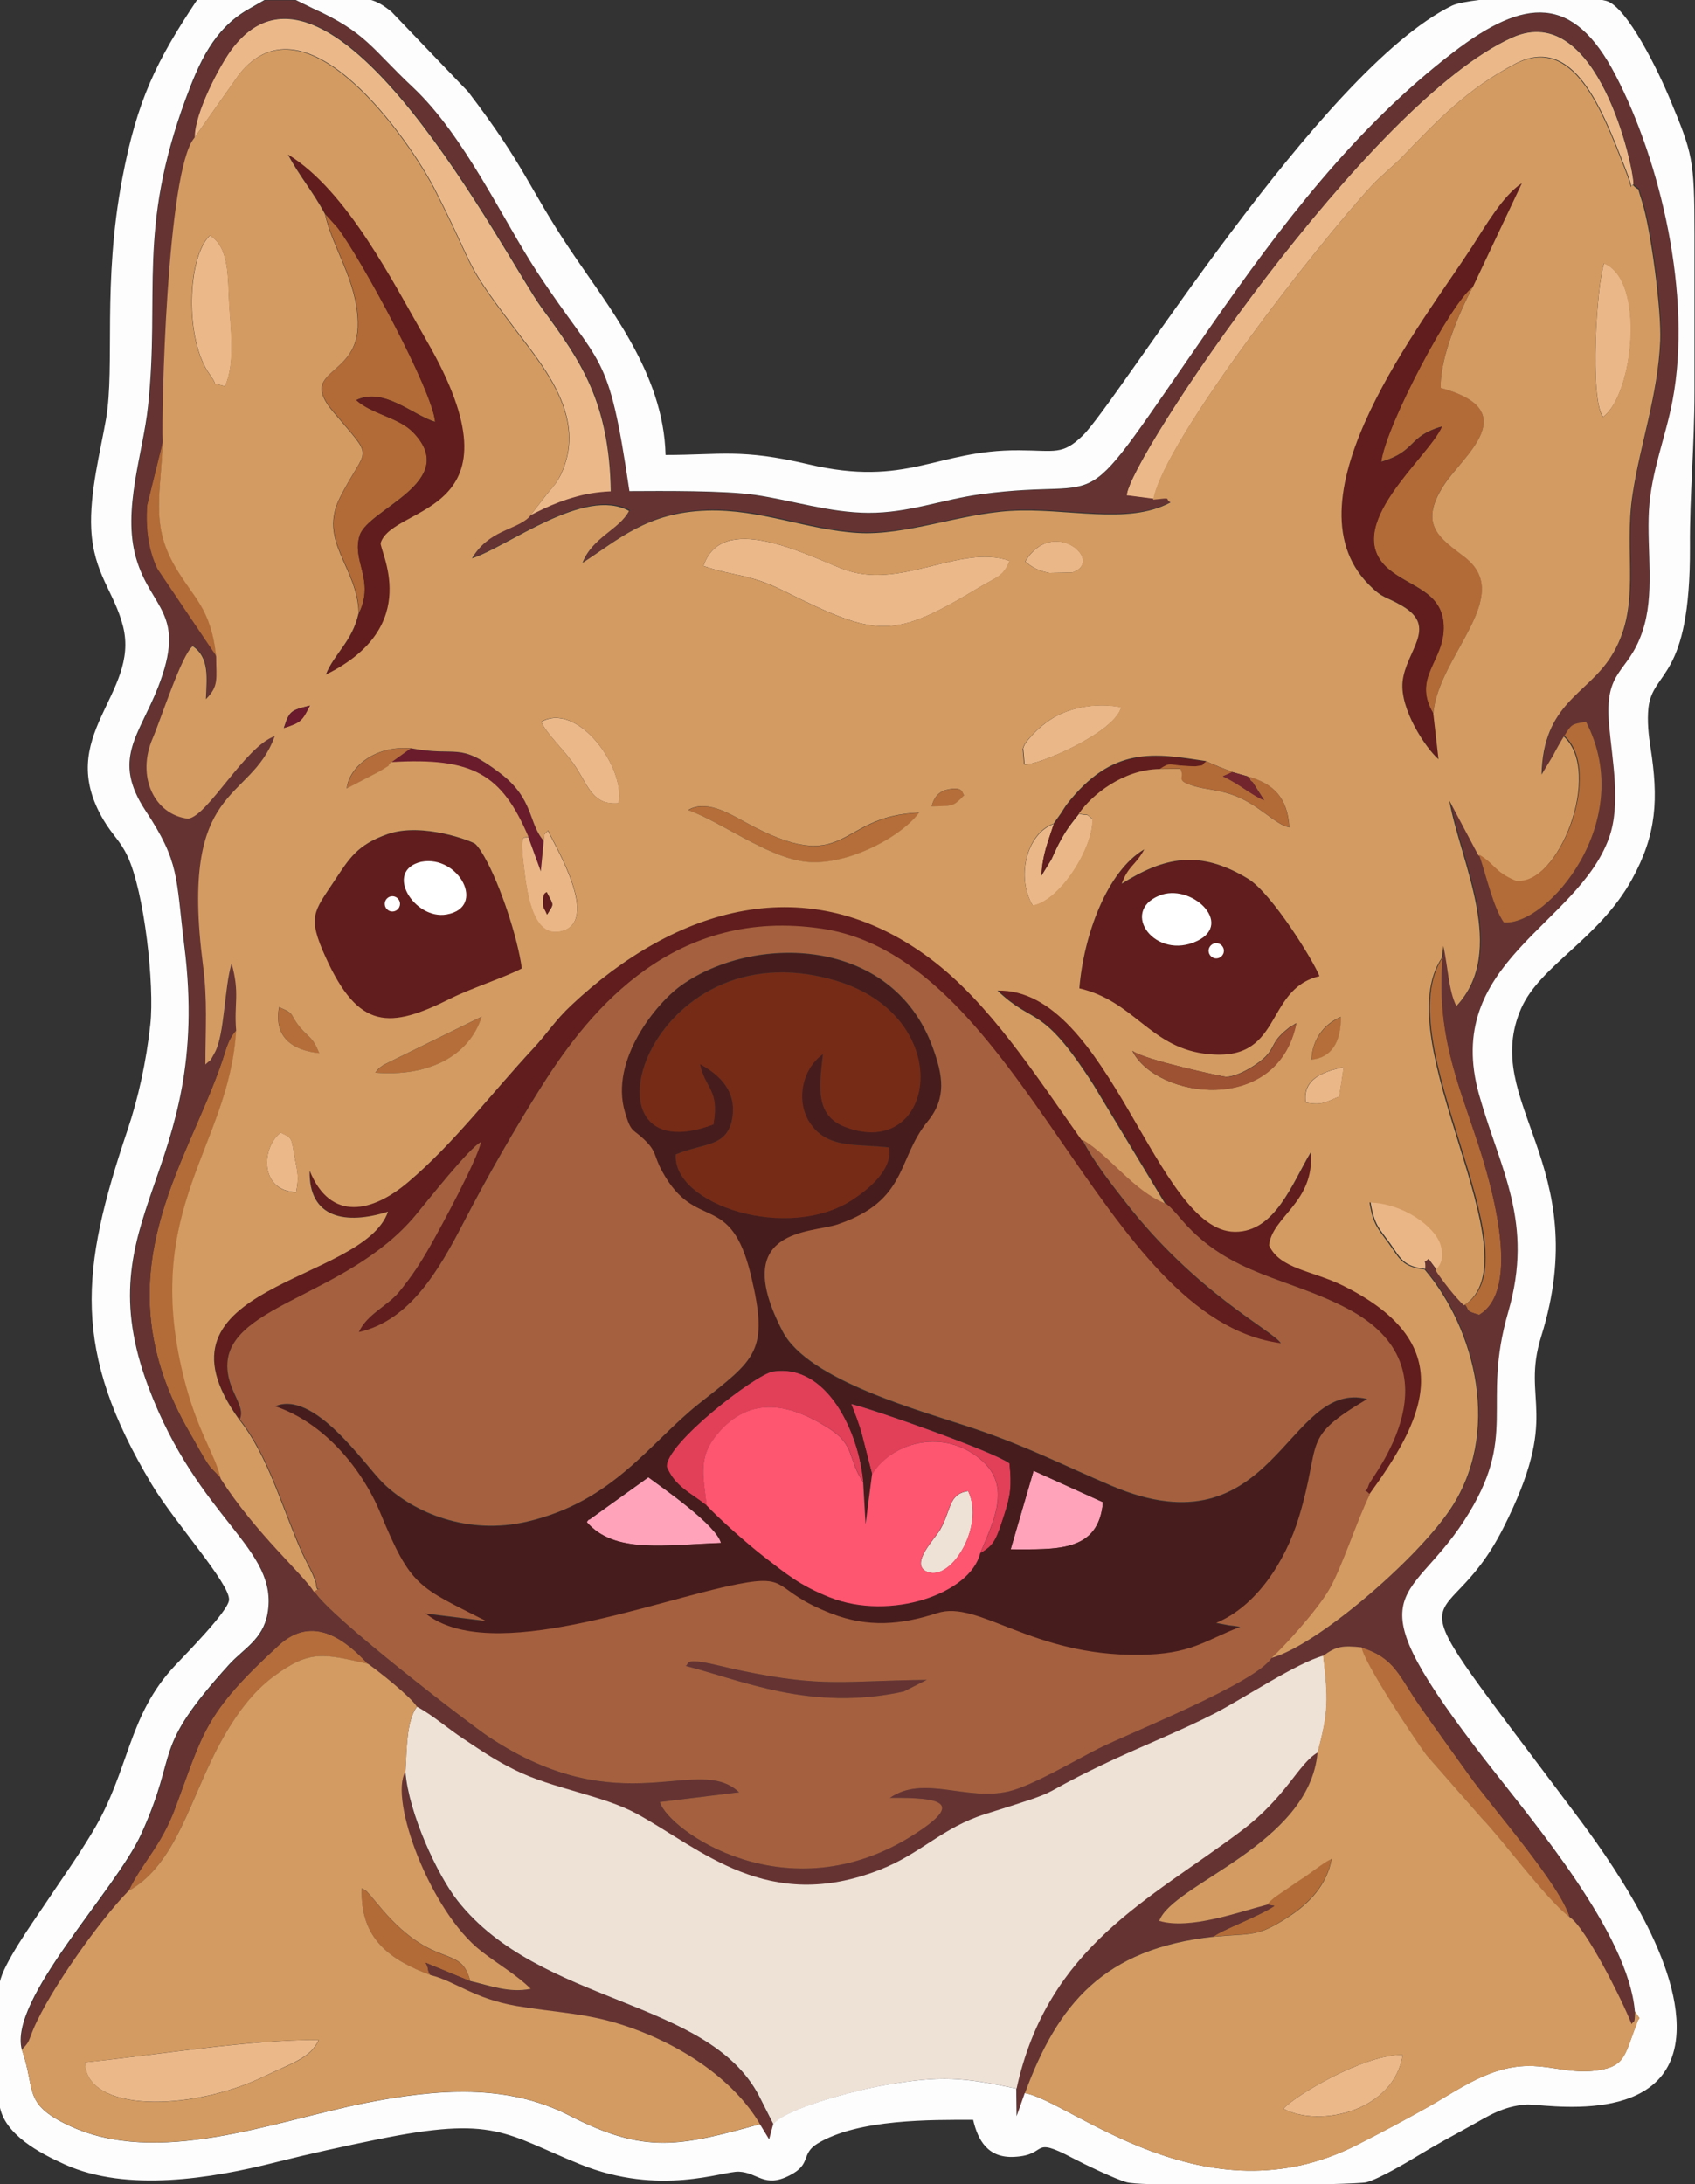 <?xml version="1.0" encoding="UTF-8"?>
<!DOCTYPE svg PUBLIC "-//W3C//DTD SVG 1.1//EN" "http://www.w3.org/Graphics/SVG/1.1/DTD/svg11.dtd">
<!-- Creator: CorelDRAW 2017 -->
<svg xmlns="http://www.w3.org/2000/svg" xml:space="preserve" width="97.54mm" height="125.68mm" version="1.1" style="shape-rendering:geometricPrecision; text-rendering:geometricPrecision; image-rendering:optimizeQuality; fill-rule:evenodd; clip-rule:evenodd"
viewBox="0 0 9754 12568"
 xmlns:xlink="http://www.w3.org/1999/xlink">
 <rect x="0" y="0" width="9754" height="12568" fill="#333333" stroke="none"/>
 <defs>
  <style type="text/css">
   <![CDATA[
    .fil11 {fill:#471C1C}
    .fil14 {fill:#611D1D}
    .fil12 {fill:#611D1D}
    .fil13 {fill:#663333}
    .fil0 {fill:#663333}
    .fil25 {fill:#6A1A2C}
    .fil1 {fill:#6A1C2D}
    .fil24 {fill:#73252E}
    .fil20 {fill:#762B16}
    .fil23 {fill:#9C5233}
    .fil19 {fill:#A5603F}
    .fil9 {fill:#B26A37}
    .fil22 {fill:#B36B37}
    .fil8 {fill:#B36C37}
    .fil6 {fill:#B46D3B}
    .fil3 {fill:#B56E39}
    .fil18 {fill:#D39B62}
    .fil7 {fill:#E23F58}
    .fil2 {fill:#EAB686}
    .fil4 {fill:#EAB788}
    .fil10 {fill:#EBB889}
    .fil15 {fill:#EEE1D6}
    .fil16 {fill:#FDFDFD}
    .fil21 {fill:#FE5570}
    .fil5 {fill:#FEA3BA}
    .fil17 {fill:white}
   ]]>
  </style>
 </defs>
 <g id="Capa_x0020_1">
  <g id="_2871701603792">
   <path class="fil0" d="M3946 9586c321,82 722,264 1255,147l132 -67c-475,5 -591,47 -1063,-52 -54,-11 -98,-22 -150,-34 -190,-44 -151,-7 -174,6z"/>
   <path class="fil1" d="M2251 4387c472,-28 635,70 789,430l72 197 17 -175c-90,-101 -54,-240 -252,-390 -241,-183 -239,-90 -514,-143l-113 81z"/>
   <path class="fil2" d="M3146 5133c44,84 42,64 3,129 -22,-51 -22,-25 -22,-78 -1,-50 15,-43 20,-51zm-17 -294l-17 175 -72 -197c-22,11 -50,-36 -28,152 16,132 41,422 206,393 251,-45 -30,-503 -65,-582 -28,36 -14,-6 -25,60z"/>
   <path class="fil2" d="M8203 7303c6,-74 -23,-18 18,-59l46 62c36,-38 49,-83 27,-151 -32,-97 -205,-231 -407,-239 21,132 49,151 112,238 62,87 74,132 205,148z"/>
   <path class="fil3" d="M3961 4662c204,75 438,258 658,295 231,38 560,-131 671,-280 -482,18 -403,383 -1002,54 -98,-54 -225,-129 -327,-69z"/>
   <path class="fil3" d="M2161 6172c301,25 539,-92 612,-322l-564 277c-43,31 -18,12 -48,44z"/>
   <path class="fil3" d="M1838 6061c-37,-93 -59,-88 -108,-146 -68,-81 -24,-75 -123,-119 -31,162 66,248 231,265z"/>
   <path class="fil3" d="M7548 6098c114,-10 171,-100 169,-246 -102,45 -166,134 -169,246z"/>
   <path class="fil3" d="M5361 4641c124,-3 122,4 187,-64 -11,-9 0,-55 -99,-32 -50,12 -76,48 -88,96z"/>
   <path class="fil4" d="M9225 2399c177,-130 245,-789 6,-884 -43,121 -84,782 -6,884z"/>
   <path class="fil4" d="M6064 4741c-158,57 -218,310 -120,471 165,-31 354,-349 342,-499 -48,-39 -7,-13 -77,-30 -50,64 -73,91 -117,174 -18,35 -25,54 -42,89l-57 93c6,-124 38,-193 71,-297z"/>
   <path class="fil4" d="M5895 4397c56,17 520,-177 558,-328 -130,-24 -267,-6 -377,53 -52,28 -102,71 -134,106 -25,27 -45,48 -54,78l8 90z"/>
   <path class="fil4" d="M5900 3231c39,32 68,52 139,66l133 -3c190,-65 -113,-328 -272,-63z"/>
   <path class="fil4" d="M7514 6344c99,20 124,-8 193,-34l26 -169c-124,25 -237,71 -219,202z"/>
   <path class="fil5" d="M3376 8758c158,184 446,133 773,121 -27,-103 -326,-310 -418,-378l-340 244c-3,-5 -10,9 -15,14z"/>
   <path class="fil5" d="M5816 8915c264,0 506,19 531,-271l-399 -181 -132 452z"/>
   <path class="fil6" d="M739 10882c277,-154 356,-539 530,-855 87,-159 187,-291 306,-380 206,-153 281,-132 543,-72 -123,-133 -314,-291 -513,-109 -431,395 -434,501 -597,938 -82,221 -192,314 -269,478z"/>
   <path class="fil6" d="M9033 11033c-53,-187 -445,-631 -577,-816 -101,-142 -189,-262 -287,-403 -121,-174 -141,-273 -335,-336 7,76 291,509 371,618l321 366c120,124 367,465 507,570z"/>
   <path class="fil6" d="M2251 4387l113 -81c-209,-17 -354,111 -368,232l188 -98c91,-55 30,-16 67,-53z"/>
   <path class="fil7" d="M4068 8665c-18,-155 -52,-268 45,-393 188,-245 422,-202 656,-54 156,99 107,174 199,311 -25,-288 -209,-686 -520,-637 -101,16 -622,419 -611,549 47,113 128,144 232,224z"/>
   <path class="fil7" d="M5019 8485c101,-169 366,-262 581,-120 234,154 133,355 41,574 83,-49 92,-81 137,-218 38,-118 44,-170 31,-300 -86,-66 -773,-309 -911,-342 25,64 44,110 64,184l57 223z"/>
   <path class="fil8" d="M1272 8506c-29,-139 -135,-267 -215,-593 -238,-970 263,-1314 304,-1986 -47,50 -58,105 -80,171 -207,618 -715,1240 -189,2147 33,56 45,81 77,135 15,24 24,40 43,65l59 61z"/>
   <path class="fil8" d="M1245 3779c-29,-285 -131,-336 -240,-526 -140,-244 -76,-427 -68,-715l-92 373c-8,140 9,259 59,365l340 504z"/>
   <path class="fil8" d="M7291 10959l42 8c-87,60 -307,140 -349,176 228,-21 248,6 436,-118 109,-72 217,-180 242,-330 -57,28 -122,85 -185,124l-142 97c-47,40 -16,14 -45,43z"/>
   <path class="fil9" d="M8248 4105c29,-334 473,-675 181,-900 -141,-109 -270,-184 -119,-416 108,-165 465,-425 -19,-558 -7,-169 109,-441 184,-580 -120,78 -503,802 -527,1006 204,-60 151,-146 349,-203 -76,178 -589,578 -308,819 123,105 310,128 318,325 8,206 -184,296 -60,506z"/>
   <path class="fil9" d="M2065 3529c94,-193 -43,-300 5,-449 49,-153 582,-308 308,-592 -84,-87 -234,-102 -328,-186 158,-77 327,88 454,125 -15,-180 -424,-935 -561,-1117l-71 -79c43,197 183,380 189,622 9,323 -352,266 -144,513 245,293 199,186 42,494 -130,255 101,399 107,669z"/>
   <path class="fil9" d="M8431 7508c27,33 -4,33 81,58 251,-147 66,-766 -9,-995 -116,-352 -237,-624 -200,-1063 -326,481 551,1725 128,1999z"/>
   <path class="fil9" d="M2478 11366c-23,-32 -7,-38 -29,-72l257 106c-56,-222 -212,-48 -536,-447 -3,-4 -36,-43 -38,-45 -37,-38 -2,-11 -50,-42 -12,293 167,414 396,500z"/>
   <path class="fil9" d="M7179 4468c5,6 13,6 15,17 2,10 11,12 15,16l66 104c-74,-31 -142,-94 -237,-138l54 -24c-24,-11 -43,-17 -78,-31 -6,-2 -13,-5 -19,-8 -5,-2 -14,-6 -19,-8 -5,-2 -14,-6 -18,-8 -4,-2 -12,-5 -18,-8 -38,24 5,18 -61,27 -10,1 -59,-2 -66,-3 -87,-4 -76,-24 -142,20l121 -1c29,58 -37,64 78,99 66,21 135,21 217,49 154,53 246,171 332,189 -11,-173 -92,-252 -241,-294z"/>
   <path class="fil10" d="M1119 793l258 -366c387,-487 988,392 1127,665 261,512 137,377 521,880 157,206 340,469 203,758 -23,47 -48,75 -77,108l-120 155c171,-56 275,-153 484,-164 -9,-518 -173,-752 -397,-1056 -201,-274 -1206,-2249 -1783,-1493 -72,94 -219,376 -217,512z"/>
   <path class="fil10" d="M6639 2872c63,-341 949,-1473 1252,-1800 63,-68 127,-115 189,-180 190,-197 360,-378 639,-525 340,-178 503,270 632,596 63,160 19,105 49,99 5,-81 -203,-1067 -698,-846 -827,369 -2210,2430 -2219,2636l157 20z"/>
   <path class="fil10" d="M4049 3257c173,60 258,42 459,142 548,273 631,280 1136,-24 88,-53 133,-57 166,-148 -291,-100 -631,177 -965,45 -218,-86 -693,-329 -797,-15z"/>
   <path class="fil10" d="M489 11867c3,288 604,286 1031,81 163,-79 267,-106 314,-210 -406,-2 -925,87 -1346,129z"/>
   <path class="fil10" d="M1295 2223c60,-133 33,-327 24,-477 -8,-151 1,-324 -111,-391 -130,125 -146,596 -2,798 65,91 -6,40 89,70z"/>
   <path class="fil10" d="M7386 12134c207,111 636,14 686,-310 -223,-4 -626,238 -686,310z"/>
   <path class="fil10" d="M3115 4154c29,69 136,165 196,256 76,115 100,225 249,212 41,-207 -237,-587 -445,-468z"/>
   <path class="fil10" d="M1704 6861c16,-84 11,-105 -7,-197 -21,-112 -9,-114 -82,-147 -109,82 -126,334 89,343z"/>
   <path class="fil11" d="M3376 8758c5,-5 13,-18 15,-14l340 -244c92,68 391,275 418,378 -327,12 -615,63 -773,-121zm2440 157l132 -452 399 181c-25,289 -267,271 -531,271zm-175 24c-57,230 -515,391 -866,252 -174,-69 -251,-136 -376,-232 -96,-74 -260,-220 -330,-295 -103,-80 -185,-112 -232,-224 -11,-130 511,-534 611,-549 311,-48 495,350 520,637l14 242 37 -286 -57 -223c-20,-74 -39,-120 -64,-184 137,33 825,276 911,342 14,130 7,183 -31,300 -45,138 -54,170 -137,218zm-1535 -2470c-817,308 -390,-1150 700,-828 710,210 577,1042 57,843 -175,-67 -149,-233 -128,-419 -124,85 -166,289 -57,420 104,124 262,95 437,117 23,128 -120,241 -206,298 -375,250 -1041,30 -1021,-258 161,-69 303,-37 327,-221 21,-162 -99,-250 -188,-299 33,146 114,147 78,346zm-2526 1625c279,94 500,356 609,618 176,427 218,421 606,618l-347 -43c374,300 1319,-76 1798,-169 309,-60 194,36 536,169 213,82 403,65 610,-2 239,-78 544,247 1163,240 299,-4 372,-80 581,-161l-31 -5c-5,-1 -27,-3 -34,-4l-73 -14c224,-92 396,-344 477,-612 133,-441 6,-447 392,-676 -468,-116 -529,902 -1474,498 -274,-117 -485,-227 -785,-327 -306,-103 -958,-276 -1105,-560 -310,-597 164,-564 317,-616 405,-138 339,-375 517,-592 112,-136 87,-268 30,-425 -235,-647 -1034,-653 -1448,-358 -142,101 -412,429 -324,728 36,121 44,95 109,157 77,74 54,91 106,186 194,354 392,104 511,600 105,437 28,477 -299,735 -287,227 -491,561 -988,679 -341,80 -653,-48 -830,-221 -105,-103 -398,-543 -625,-441z"/>
   <path class="fil12" d="M6670 5154c182,-75 431,159 220,260 -240,115 -448,-166 -220,-260zm-458 535c311,72 404,331 714,375 467,65 341,-368 668,-445 -35,-90 -274,-476 -410,-560 -282,-173 -485,-124 -728,28 40,-107 79,-103 130,-198 -214,124 -349,493 -374,801z"/>
   <path class="fil12" d="M3003 5574c-24,-175 -122,-477 -215,-641 -14,-24 -33,-57 -53,-75 -17,-15 -303,-126 -503,-57 -177,61 -222,140 -310,273 -116,175 -154,202 -49,434 192,424 370,416 721,239 118,-59 311,-121 408,-172z"/>
   <path class="fil12" d="M8248 4105c-124,-211 68,-300 60,-506 -8,-196 -195,-219 -318,-325 -281,-241 232,-641 308,-819 -197,57 -145,143 -349,203 24,-204 407,-929 527,-1006l283 -599c-109,70 -212,250 -286,364 -281,434 -1090,1445 -596,1945 85,86 94,65 194,124 208,123 19,257 1,437 -15,155 128,376 207,445l-30 -263z"/>
   <path class="fil13" d="M9003 4234c42,-67 40,-67 125,-81 297,572 -224,1176 -473,1155 -61,-86 -102,-270 -143,-391l-167 -315c65,358 338,868 41,1183 -45,-86 -49,-228 -75,-346l-9 69c-37,439 84,711 200,1063 75,229 261,847 9,995 -85,-25 -55,-25 -81,-58 -45,-37 -139,-161 -164,-202l-46 -62c-41,40 -12,-15 -18,59 291,342 449,945 140,1391 -200,289 -764,776 -1025,845 -91,145 -803,425 -994,521 -128,64 -385,216 -520,248 -244,57 -488,-97 -683,37 306,-3 422,30 139,211 -728,466 -1417,-26 -1463,-187l456 -56c-239,-226 -675,190 -1442,-320 -103,-69 -914,-690 -1002,-836 -62,-101 -336,-337 -537,-651l-59 -61c-19,-24 -29,-40 -43,-65 -32,-54 -44,-79 -77,-135 -526,-907 -18,-1529 189,-2147 22,-66 33,-121 80,-171 -14,-157 22,-213 -26,-386 -42,138 -40,408 -96,511 -35,64 -17,34 -55,70 -1,-206 12,-367 -14,-573 -137,-1059 273,-925 413,-1316 -173,61 -385,460 -499,475 -193,-23 -301,-243 -202,-466 43,-98 165,-477 229,-527 97,66 82,182 76,305 76,-76 59,-116 59,-243l-340 -504c-50,-105 -68,-225 -59,-365l92 -373c-8,-138 23,-1558 182,-1745 -2,-137 145,-419 217,-512 577,-757 1582,1219 1783,1493 224,304 388,539 397,1056 -84,4 -145,15 -199,30 -150,41 -239,95 -371,162 -78,40 -166,88 -227,189 209,-70 646,-414 904,-273 -56,109 -210,150 -268,299 209,-135 371,-290 715,-301 310,-10 577,113 874,129 270,15 580,-110 871,-127 328,-20 675,85 924,-49 -39,-24 19,-29 -100,-16l-157 -20c9,-206 1392,-2267 2219,-2636 496,-221 703,765 698,846 49,51 15,-18 51,91 52,155 114,627 106,803 -13,316 -114,591 -159,885 -53,346 58,653 -126,937 -140,217 -388,266 -398,676l66 -109c21,-41 45,-83 62,-110zm-8876 7561c47,-49 36,-46 66,-118 97,-230 387,-632 546,-794 77,-164 187,-257 269,-478 163,-437 165,-543 597,-938 199,-182 390,-24 513,109 62,44 240,182 281,246 89,48 178,125 268,185 110,73 179,120 296,179 217,108 505,145 701,252 369,202 750,577 1400,321 235,-93 357,-242 606,-320 490,-154 255,-82 670,-282 232,-111 442,-190 653,-299 168,-86 467,-287 621,-330 76,-55 111,-59 221,-48 194,62 213,162 335,336 98,141 186,261 287,403 132,185 524,629 577,816 91,61 299,472 354,614 13,-25 18,8 20,-73 -38,-448 -580,-1083 -850,-1432 -791,-1021 -458,-892 -133,-1391 321,-494 96,-656 254,-1201 150,-518 -45,-816 -167,-1249 -215,-763 565,-974 747,-1479 70,-194 19,-443 1,-647 -29,-328 106,-293 190,-537 74,-215 25,-468 39,-701 13,-225 96,-420 136,-633 114,-604 -71,-1378 -328,-1871 -244,-468 -523,-447 -934,-132 -563,431 -992,996 -1402,1586 -810,1166 -522,850 -1317,957 -223,30 -414,108 -647,107 -220,-1 -435,-71 -650,-103 -176,-26 -534,-22 -725,-22 -122,-830 -160,-695 -532,-1262 -196,-299 -418,-783 -712,-1060 -239,-225 -269,-317 -576,-455l-100 -49 -177 0 -96 55c-196,114 -281,306 -358,515 -279,756 -148,1121 -216,1767 -29,275 -149,595 -69,874 85,297 295,314 126,745 -110,280 -267,414 -72,708 197,299 173,378 224,781 165,1324 -580,1545 -207,2536 291,774 754,926 685,1306 -27,147 -139,201 -220,290 -457,503 -283,485 -506,975 -150,331 -766,954 -687,1243z"/>
   <path class="fil14" d="M1379 8166c29,-67 -54,-145 -70,-265 -54,-388 677,-423 1080,-906 70,-84 312,-391 377,-422 -22,104 -224,477 -288,591 -64,114 -108,178 -181,269 -68,84 -186,129 -234,234 295,-67 461,-357 603,-631 145,-280 295,-540 453,-790 282,-445 765,-1026 1611,-900 1156,173 1598,2249 2639,2385 -50,-75 -490,-290 -899,-818 -84,-109 -178,-227 -244,-354 -270,-382 -534,-792 -871,-1044 -705,-528 -1465,-295 -2065,268 -96,90 -136,160 -223,253 -238,256 -454,543 -716,765 -201,170 -446,234 -567,-66 -6,275 209,313 451,236 -145,416 -1424,413 -857,1196z"/>
   <path class="fil12" d="M1872 1232l71 79c137,181 546,937 561,1117 -127,-37 -296,-203 -454,-125 94,83 245,99 328,186 274,284 -259,439 -308,592 -48,149 89,257 -5,449 -36,162 -141,231 -188,352 569,-280 303,-719 316,-759 74,-224 849,-150 264,-1163 -192,-332 -458,-864 -798,-1071 67,127 143,211 213,343z"/>
   <path class="fil12" d="M6710 6927c29,24 17,13 45,42 24,25 31,36 50,57 275,314 606,323 950,505 657,347 132,971 121,1012 -20,72 -42,4 6,56 293,-404 553,-856 -151,-1204 -175,-87 -362,-95 -424,-231 17,-167 264,-247 240,-536 -108,179 -206,459 -436,458 -456,-1 -723,-1402 -1367,-1388 215,207 250,71 552,542l415 688z"/>
   <path class="fil13" d="M5849 12017l2 159 47 -133c191,-514 453,-831 1087,-900 41,-36 261,-116 349,-176l-42 -8c-160,42 -445,147 -620,93 76,-214 864,-438 911,-970 -112,64 -177,253 -441,452 -525,395 -1112,664 -1292,1482z"/>
   <path class="fil13" d="M2706 11400l-257 -106c22,34 6,40 29,72 140,34 249,136 497,178 212,36 388,40 589,103 345,107 658,318 809,576l53 87 23 -86 -83 -164c-294,-562 -1260,-522 -1734,-1122 -118,-149 -282,-506 -301,-742 -95,159 144,804 435,1031 97,76 209,140 286,218 -125,25 -231,-18 -348,-45z"/>
   <path class="fil12" d="M6064 4741c-33,104 -65,173 -71,297l57 -93c17,-35 24,-54 42,-89 43,-83 67,-110 117,-174 73,-107 254,-253 463,-256 65,-44 55,-24 142,-20 7,0 56,4 66,3 66,-9 23,-3 61,-27 -294,-44 -536,-92 -803,253 -2,2 -29,45 -31,48l-42 59z"/>
   <path class="fil15" d="M2399 9821c-61,82 -58,248 -66,375 19,237 183,593 301,742 474,600 1440,560 1734,1122l83 164c73,-94 488,-199 637,-225 331,-59 457,-45 762,19 179,-818 767,-1087 1292,-1482 264,-199 329,-388 441,-452 64,-239 61,-307 32,-557 -155,43 -454,243 -621,330 -212,109 -421,188 -653,299 -416,200 -180,128 -670,282 -249,78 -371,228 -606,320 -649,256 -1030,-119 -1400,-321 -196,-107 -484,-144 -701,-252 -117,-58 -186,-106 -296,-179 -90,-59 -178,-137 -268,-185z"/>
   <path class="fil15" d="M5571 8580c-115,18 -94,106 -161,223 -29,50 -168,189 -84,237 137,78 344,-251 246,-459z"/>
   <path class="fil16" d="M1702 0l100 49c306,138 337,231 576,455 294,277 516,761 712,1060 372,567 410,431 532,1262 191,-1 548,-4 725,22 215,32 430,102 650,103 233,1 424,-77 647,-107 794,-108 506,209 1317,-957 410,-590 839,-1155 1402,-1586 411,-315 691,-336 934,132 257,493 442,1267 328,1871 -40,213 -123,408 -136,633 -13,232 36,486 -39,701 -84,244 -220,210 -190,537 18,204 69,453 -1,647 -182,505 -962,716 -747,1479 122,433 317,731 167,1249 -158,545 67,707 -254,1201 -325,500 -659,370 133,1391 271,349 812,984 850,1432 42,67 23,14 9,76l-14 35c-54,148 -62,205 -203,227 -209,33 -334,-70 -574,2 -149,45 -278,136 -403,207 -139,78 -266,146 -414,221 -878,448 -1654,-256 -1912,-298l-47 133 -2 -159c-305,-64 -431,-77 -762,-19 -149,26 -565,131 -637,225l-23 86 -53 -87c-464,128 -661,174 -1097,-50 -358,-184 -759,-154 -1178,-71 -525,105 -1194,372 -1707,126 -262,-125 -184,-203 -265,-433 -79,-289 537,-913 687,-1243 223,-490 49,-471 506,-975 81,-89 193,-143 220,-290 69,-380 -394,-532 -685,-1306 -373,-991 373,-1212 207,-2536 -50,-403 -26,-482 -224,-781 -194,-295 -38,-429 72,-708 169,-431 -40,-448 -126,-745 -80,-278 40,-599 69,-874 69,-646 -62,-1011 216,-1767 77,-209 161,-401 358,-515l96 -55 -388 0c-234,350 -345,577 -430,1025 -116,611 -41,1078 -94,1387 -32,183 -95,426 -85,631 13,261 133,363 183,561 99,392 -400,629 -112,1115 51,86 96,119 137,206 98,206 157,744 132,971 -23,212 -70,426 -132,609 -270,803 -322,1264 140,2036 131,219 453,574 445,666 -6,66 -254,316 -311,377 -273,290 -260,600 -473,955 -93,155 -183,279 -284,431 -65,97 -233,333 -251,437 -1,6 -2,17 -3,34l0 646c1,14 2,24 2,30 27,165 229,272 376,338 356,160 842,81 1213,-13 195,-49 396,-93 583,-131 679,-139 733,-34 1167,142 461,187 823,39 915,43 110,5 146,96 291,22 131,-66 62,-123 162,-184 235,-142 657,-136 895,-136 27,116 84,221 236,213 201,-10 89,-124 337,7 62,33 247,122 311,139 18,5 67,9 136,11l1025 0c119,-3 202,-7 218,-11 74,-20 233,-114 297,-153 104,-63 195,-112 304,-172 96,-53 184,-113 319,-122 89,-7 838,141 865,-414 21,-434 -396,-1011 -588,-1267 -1124,-1500 -769,-925 -410,-1635 336,-663 101,-726 219,-1104 309,-990 -352,-1347 -115,-1888 108,-246 448,-400 636,-740 145,-262 154,-466 108,-761 -11,-68 -20,-153 -12,-227 24,-221 242,-154 239,-926 -2,-312 26,-565 26,-900l0 -239 0 -604 0 -56c0,-435 -11,-465 -143,-783 -61,-147 -243,-527 -365,-561 -8,-2 -17,-4 -27,-6l-696 0c-76,9 -135,20 -163,33 -756,368 -1928,2284 -2127,2475 -117,113 -157,85 -366,84 -478,-3 -640,216 -1215,80 -384,-90 -501,-53 -819,-53 -11,-474 -335,-860 -555,-1190 -235,-352 -253,-470 -581,-900l-440 -459c-46,-38 -82,-59 -122,-70l-433 0z"/>
   <path class="fil17" d="M6670 5154c-228,94 -20,375 220,260 211,-102 -38,-336 -220,-260z"/>
   <path class="fil18" d="M1704 6861c-214,-9 -198,-262 -89,-343 73,33 60,35 82,147 17,92 23,112 7,197zm5809 -518c-19,-131 94,-177 219,-202l-26 169c-69,26 -94,54 -193,34zm34 -246c4,-112 67,-202 169,-246 2,146 -55,236 -169,246zm-1030 -50c70,53 528,150 538,149 79,-2 196,-82 231,-120 54,-59 31,-79 115,-149 58,-48 0,0 58,-40 -109,535 -806,434 -943,160zm-4357 124c30,-33 5,-13 48,-44l564 -277c-73,230 -311,347 -612,322zm-431 -257c49,58 71,53 108,146 -165,-17 -262,-102 -231,-265 100,43 55,38 123,119zm1273 -341c-97,51 -290,113 -408,172 -351,176 -530,184 -721,-239 -105,-232 -67,-259 49,-434 88,-133 133,-211 310,-273 200,-69 486,42 503,57 20,18 39,51 53,75 93,164 191,466 215,641zm3209 115c25,-308 160,-676 374,-801 -51,95 -90,91 -130,198 242,-152 446,-200 728,-28 136,84 375,470 410,560 -327,78 -201,511 -668,445 -310,-44 -403,-303 -714,-375zm-2251 -1027c101,-60 229,15 327,69 599,329 520,-37 1002,-54 -111,149 -440,318 -671,280 -219,-36 -454,-219 -658,-295zm1401 -21c12,-48 38,-84 88,-96 98,-23 87,23 99,32 -65,67 -63,61 -187,64zm847 41c70,17 29,-9 77,30 12,150 -177,468 -342,499 -97,-160 -38,-414 120,-471l42 -59c2,-3 29,-46 31,-48 267,-345 510,-297 803,-253 6,3 14,6 18,8 4,2 13,6 18,8 5,2 13,5 19,8 6,2 13,5 19,8 35,14 54,20 78,31l88 25c149,42 230,121 241,294 -86,-17 -178,-136 -332,-189 -82,-28 -151,-29 -217,-49 -115,-36 -49,-41 -78,-99l-121 1c-209,3 -390,149 -463,256zm-3958 -295c-37,37 24,-3 -67,53l-188 98c13,-121 159,-248 368,-232 275,52 273,-41 514,143 198,150 162,289 252,390 11,-66 -4,-24 25,-60 35,79 316,537 65,582 -164,29 -190,-261 -206,-393 -22,-187 6,-140 28,-152 -154,-360 -318,-458 -789,-430zm864 -233c207,-119 486,260 445,468 -149,13 -173,-97 -249,-212 -60,-91 -167,-188 -196,-256zm2772 154c9,-31 29,-51 54,-78 33,-36 82,-78 134,-106 110,-59 247,-77 377,-53 -38,150 -502,344 -558,328l-8 -90zm-4253 -118c32,-99 40,-101 149,-129 -44,87 -51,97 -149,129zm3211 -917c335,132 675,-145 965,-45 -34,90 -79,95 -166,148 -505,304 -588,297 -1136,24 -202,-100 -286,-82 -459,-142 104,-315 578,-71 797,15zm1055 -41c159,-264 462,-1 272,63l-133 3c-70,-14 -100,-34 -139,-66zm3325 -831c-77,-103 -36,-763 6,-884 238,95 170,754 -6,884zm-7930 -177c-95,-31 -23,21 -89,-70 -144,-202 -129,-673 2,-798 113,67 103,240 111,391 8,150 36,344 -24,477zm7181 -571c-75,139 -191,411 -184,580 484,132 126,392 19,558 -151,232 -22,307 119,416 291,225 -153,566 -181,900l30 263c-78,-69 -222,-290 -207,-445 18,-180 207,-314 -1,-437 -100,-59 -109,-38 -194,-124 -493,-500 315,-1511 596,-1945 74,-114 177,-294 286,-364l-283 599zm-6411 1878c-6,-270 -237,-414 -107,-669 157,-308 204,-201 -42,-494 -207,-248 153,-190 144,-513 -6,-242 -146,-425 -189,-622 -70,-132 -146,-216 -213,-343 340,206 607,739 798,1071 585,1013 -190,939 -264,1163 -13,40 253,478 -316,759 47,-120 152,-190 188,-352zm-946 -2736c-159,187 -190,1607 -182,1745 -7,288 -72,471 68,715 109,190 210,241 240,526 0,126 17,167 -59,243 5,-123 21,-239 -76,-305 -64,49 -186,428 -229,527 -98,223 9,443 202,466 115,-15 327,-415 499,-475 -141,391 -550,257 -413,1316 27,207 14,367 14,573 38,-36 20,-6 55,-70 56,-103 54,-373 96,-511 48,173 13,229 26,386 -41,671 -542,1015 -304,1986 80,326 186,454 215,593 201,314 475,550 537,651 57,-36 17,16 12,-39 -2,-20 -14,-48 -22,-66 -21,-45 -40,-78 -63,-128 -114,-259 -193,-553 -358,-759 -567,-783 713,-780 857,-1196 -242,77 -458,39 -451,-236 121,300 366,237 567,66 262,-222 478,-509 716,-765 87,-93 127,-163 223,-253 600,-563 1360,-796 2065,-268 337,252 601,662 871,1044 164,94 294,297 483,370l-415 -688c-302,-472 -337,-336 -552,-542 644,-14 911,1387 1367,1388 231,1 329,-279 436,-458 24,289 -223,369 -240,536 62,136 249,145 424,231 704,348 444,800 151,1204 -77,157 -157,411 -231,542 -68,121 -270,343 -334,398 261,-69 825,-555 1025,-845 309,-446 151,-1050 -140,-1391 -130,-16 -142,-60 -205,-148 -63,-88 -91,-107 -112,-238 201,7 374,141 407,239 22,68 10,113 -27,151 25,41 119,165 164,202 422,-274 -454,-1518 -128,-1999l9 -69c26,117 30,259 75,346 296,-316 24,-825 -41,-1183l167 315c95,56 86,98 212,151 252,31 505,-631 280,-834 -17,27 -41,69 -62,110l-66 109c10,-409 258,-458 398,-676 183,-284 72,-591 126,-937 45,-295 146,-569 159,-885 7,-175 -55,-647 -106,-803 -36,-109 -2,-40 -51,-91 -30,6 14,61 -49,-99 -129,-327 -292,-774 -632,-596 -279,146 -449,328 -639,525 -63,65 -126,112 -189,180 -302,327 -1189,1459 -1252,1800 119,-12 61,-8 100,16 -249,134 -596,29 -924,49 -291,18 -601,142 -871,127 -297,-17 -564,-139 -874,-129 -344,11 -506,166 -715,301 58,-149 212,-191 268,-299 -257,-141 -694,204 -904,273 98,-164 246,-160 328,-236l105 -137c29,-32 54,-60 77,-108 138,-289 -46,-552 -203,-758 -384,-503 -260,-369 -521,-880 -139,-273 -740,-1152 -1127,-665l-258 366z"/>
   <path class="fil18" d="M489 11867c421,-43 940,-132 1346,-129 -47,105 -151,132 -314,210 -427,206 -1028,208 -1031,-81zm249 -985c-159,162 -449,565 -546,794 -30,72 -19,69 -66,118 81,231 3,308 265,433 513,246 1182,-21 1707,-126 418,-83 819,-113 1178,71 436,224 633,178 1097,50 -151,-258 -465,-469 -809,-576 -201,-63 -377,-67 -589,-103 -248,-42 -357,-144 -497,-178 -230,-86 -408,-207 -396,-500 48,31 13,4 50,42 2,2 34,41 38,45 324,399 480,224 536,447 117,27 223,70 348,45 -77,-78 -189,-142 -286,-218 -291,-227 -531,-872 -435,-1031 9,-126 5,-292 66,-375 -42,-63 -219,-202 -281,-246 -262,-60 -337,-80 -543,72 -120,89 -219,221 -306,380 -174,317 -253,702 -530,855z"/>
   <path class="fil18" d="M7386 12134c61,-73 464,-314 686,-310 -50,324 -479,422 -686,310zm228 -2608c28,250 32,318 -32,557 -46,532 -834,756 -911,970 175,53 460,-52 620,-93 29,-30 -2,-3 45,-43l142 -97c63,-39 128,-96 185,-124 -25,150 -133,259 -242,330 -188,123 -207,97 -436,118 -634,69 -897,386 -1087,900 258,42 1033,746 1912,298 148,-75 275,-143 414,-221 125,-71 254,-162 403,-207 239,-72 365,31 574,-2 141,-22 149,-79 203,-227l14 -35c15,-61 33,-9 -9,-76 -2,81 -6,48 -20,73 -55,-141 -263,-553 -354,-614 -139,-105 -387,-446 -507,-570l-321 -366c-80,-109 -364,-542 -371,-618 -110,-11 -145,-7 -221,48z"/>
   <path class="fil19" d="M3946 9586c23,-12 -16,-50 174,-6 52,12 96,23 150,34 472,98 587,57 1063,52l-132 67c-533,117 -934,-65 -1255,-147zm-2366 -1493c227,-102 520,339 625,441 177,172 489,301 830,221 497,-117 702,-452 988,-679 327,-258 403,-298 299,-735 -119,-496 -317,-245 -511,-600 -52,-94 -28,-112 -106,-186 -65,-62 -74,-36 -109,-157 -88,-299 182,-627 324,-728 414,-295 1213,-288 1448,358 57,157 82,289 -30,425 -178,218 -112,454 -517,592 -153,52 -628,19 -317,616 148,284 800,457 1105,560 300,101 510,210 785,327 945,404 1006,-615 1474,-498 -386,229 -259,235 -392,676 -81,268 -253,520 -477,612l73 14c7,1 29,3 34,4l31 5c-209,81 -282,158 -581,161 -620,8 -924,-318 -1163,-240 -207,67 -397,85 -610,2 -342,-132 -228,-229 -536,-169 -479,93 -1424,468 -1798,169l347 43c-388,-197 -430,-192 -606,-618 -108,-262 -329,-525 -609,-618zm-202 72c165,206 244,499 358,759 22,50 42,83 63,128 8,18 20,45 22,66 5,55 45,3 -12,39 87,145 898,767 1002,836 766,509 1202,94 1442,320l-456 56c47,162 735,653 1463,187 283,-181 167,-214 -139,-211 195,-134 438,20 683,-37 135,-31 392,-184 520,-248 192,-95 903,-376 994,-521 64,-56 266,-277 334,-398 74,-131 154,-385 231,-542 -48,-52 -27,15 -6,-56 12,-41 536,-665 -121,-1012 -344,-182 -675,-191 -950,-505 -19,-21 -26,-32 -50,-57 -28,-30 -17,-19 -45,-42 -189,-73 -320,-275 -483,-370 66,127 159,245 244,354 409,528 849,743 899,818 -1041,-136 -1483,-2211 -2639,-2385 -845,-127 -1329,454 -1611,900 -158,250 -308,511 -453,790 -142,274 -308,564 -603,631 47,-104 166,-150 234,-234 73,-91 116,-155 181,-269 64,-114 266,-487 288,-591 -66,32 -307,338 -377,422 -403,483 -1134,518 -1080,906 17,120 100,198 70,265z"/>
   <path class="fil20" d="M4106 6469c35,-200 -46,-200 -78,-346 89,49 209,136 188,299 -24,183 -166,152 -327,221 -19,288 647,507 1021,258 86,-57 229,-171 206,-298 -176,-22 -334,7 -437,-117 -109,-130 -67,-335 57,-420 -21,186 -47,353 128,419 520,199 653,-633 -57,-843 -1090,-322 -1517,1137 -700,828z"/>
   <path class="fil21" d="M5571 8580c99,208 -108,538 -246,459 -83,-48 56,-187 84,-237 67,-117 47,-204 161,-223zm-1503 84c70,75 234,221 330,295 125,96 203,163 376,232 351,139 809,-22 866,-252 92,-219 193,-420 -41,-574 -214,-141 -480,-49 -581,120l-37 286 -14 -242c-92,-137 -43,-212 -199,-311 -234,-149 -468,-191 -656,54 -96,126 -62,238 -45,393z"/>
   <path class="fil22" d="M9003 4234c225,203 -28,864 -280,834 -126,-53 -117,-95 -212,-151 42,121 82,305 143,391 250,21 770,-583 473,-1155 -85,14 -83,14 -125,81z"/>
   <path class="fil23" d="M6518 6048c137,274 834,375 943,-160 -58,40 0,-8 -58,40 -85,70 -61,90 -115,149 -35,38 -152,118 -231,120 -10,0 -468,-97 -538,-149z"/>
   <path class="fil24" d="M7179 4468l-88 -25 -54 24c95,44 163,107 237,138l-66 -104c-3,-4 -12,-6 -15,-16 -2,-10 -10,-11 -15,-17z"/>
   <path class="fil25" d="M1635 4189c99,-31 105,-42 149,-129 -110,28 -117,30 -149,129z"/>
   <path class="fil12" d="M3148 5262c39,-65 41,-45 -3,-129 -4,7 -20,1 -20,51 1,53 1,27 22,78z"/>
   <path class="fil17" d="M6999 5427c24,0 44,20 44,44 0,24 -20,44 -44,44 -24,0 -44,-20 -44,-44 0,-24 20,-44 44,-44z"/>
   <path class="fil17" d="M2258 5157c-24,0 -44,20 -44,44 0,24 20,44 44,44 24,0 44,-20 44,-44 0,-24 -20,-44 -44,-44z"/>
   <path class="fil17" d="M2570 5262c232,-41 70,-345 -146,-303 -218,51 -39,336 146,303z"/>
  </g>
 </g>
</svg>
